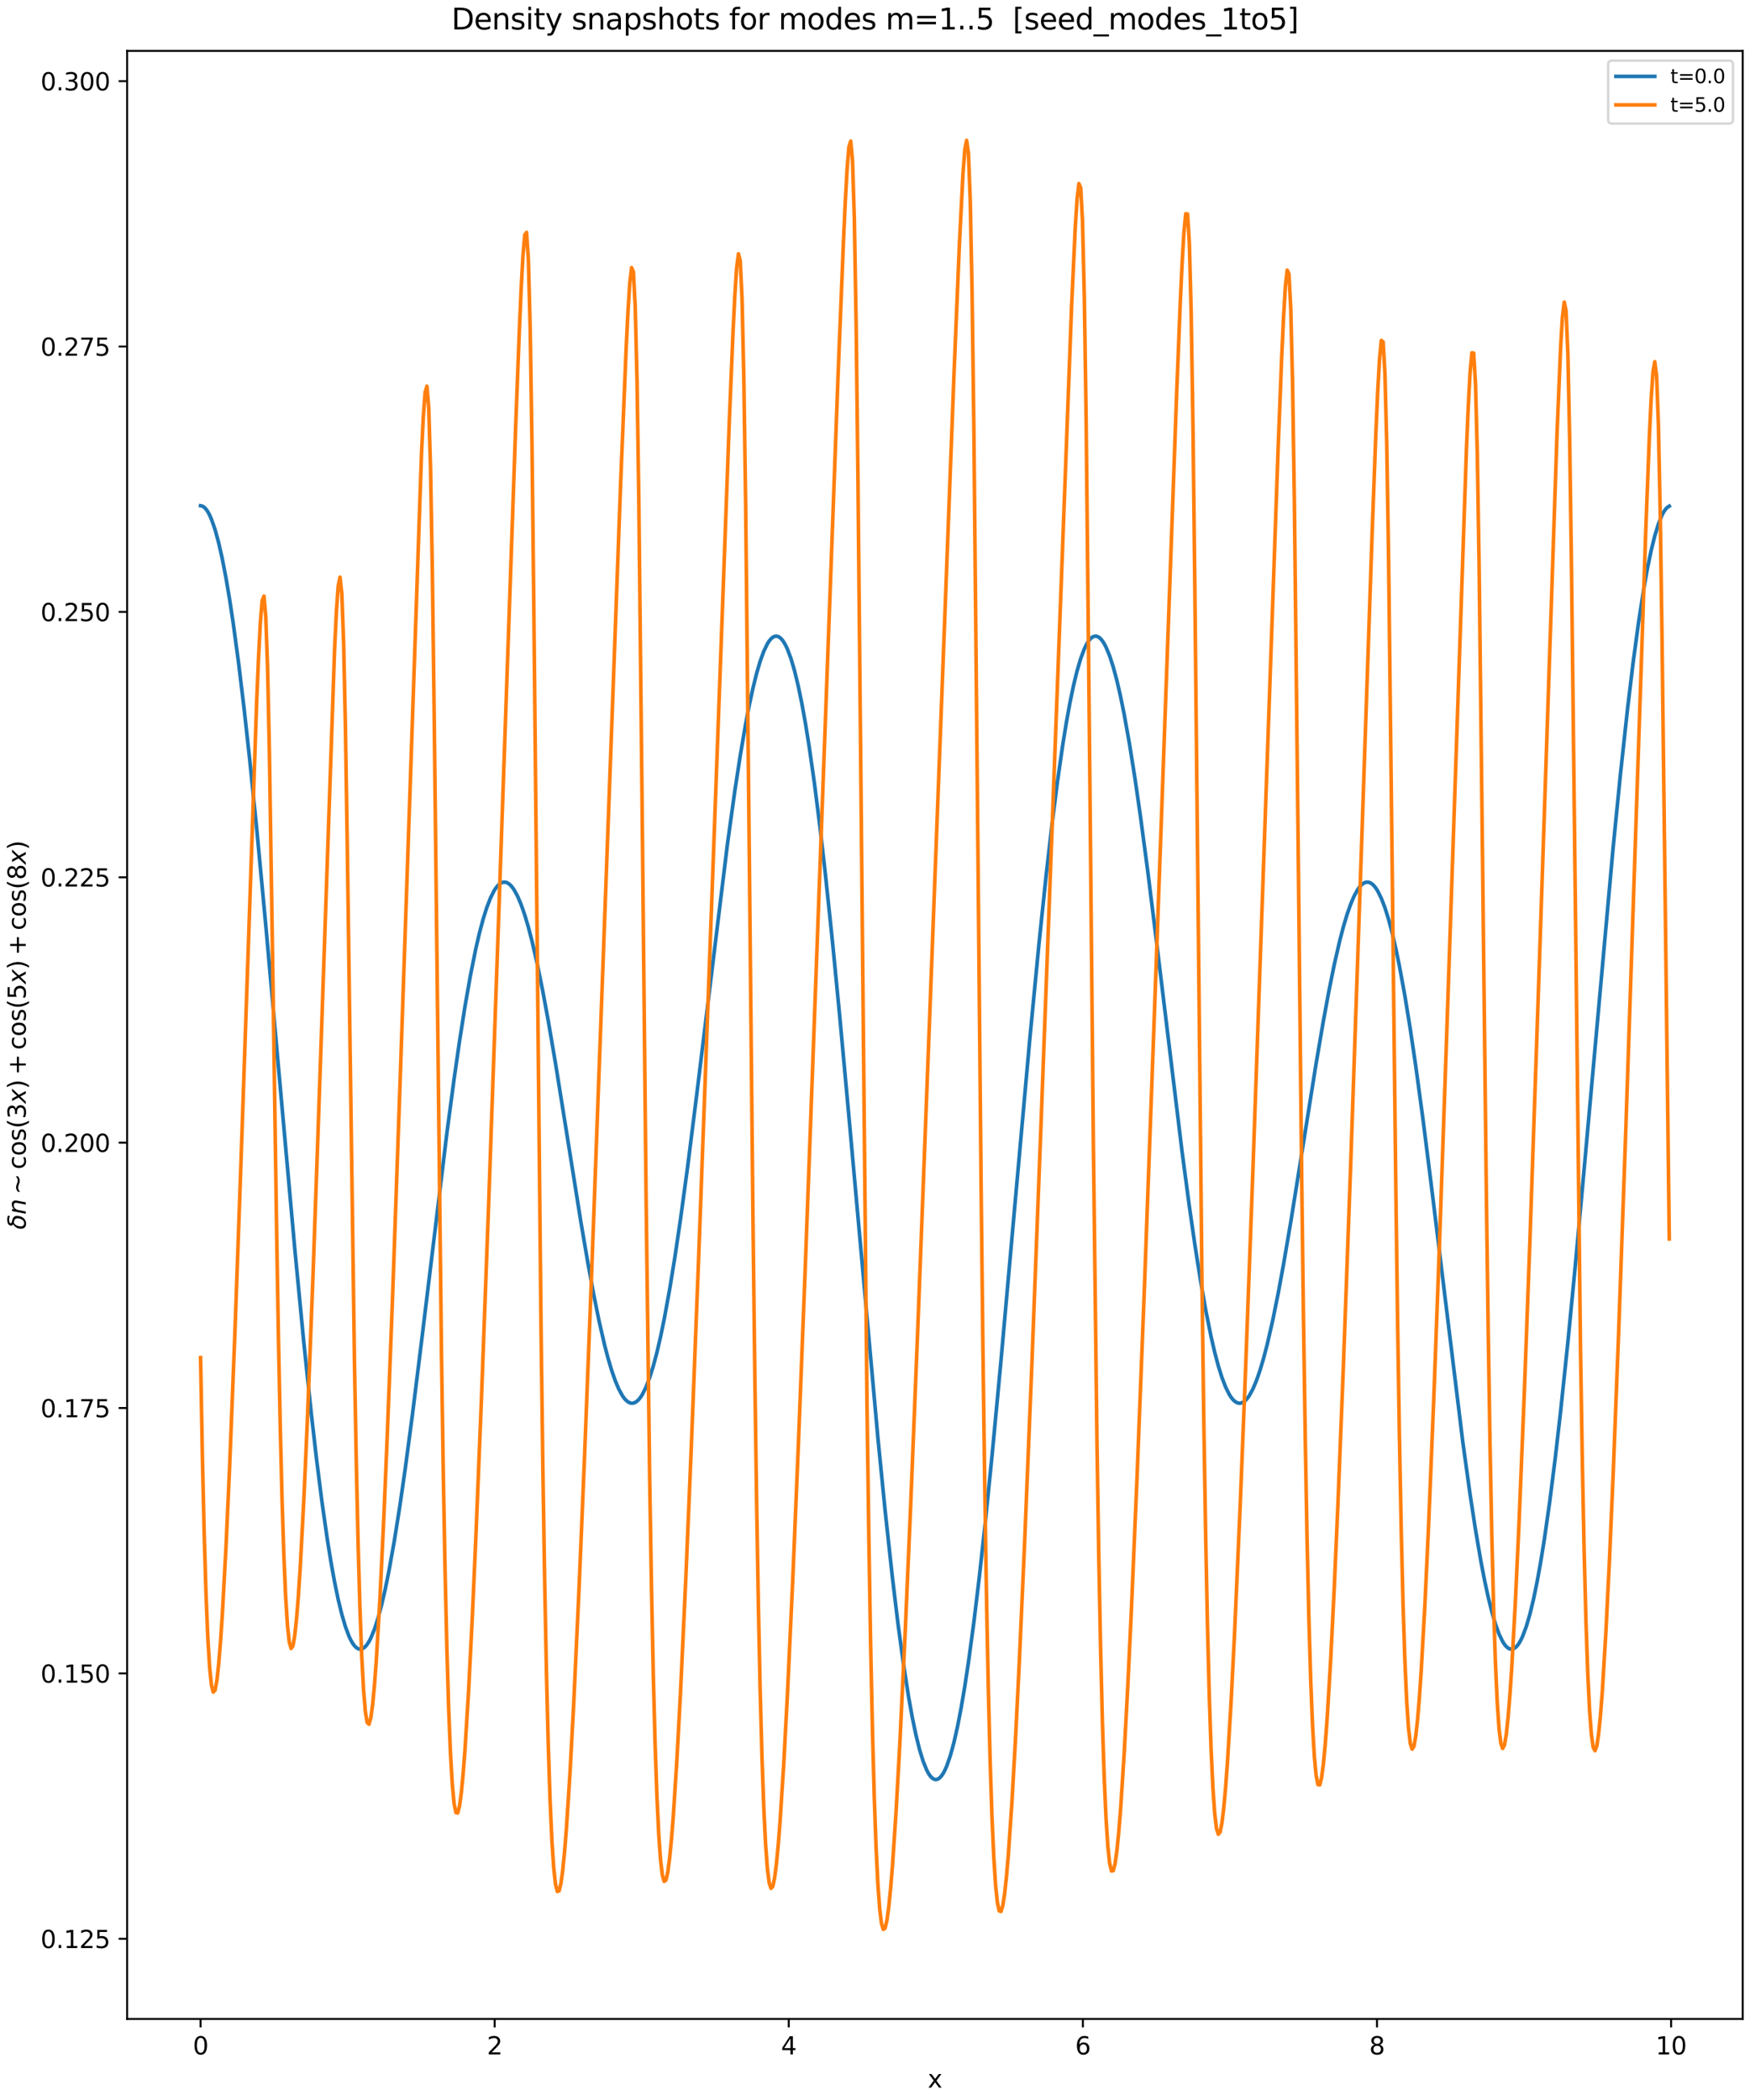 <?xml version="1.0" encoding="utf-8" standalone="no"?>
<!DOCTYPE svg PUBLIC "-//W3C//DTD SVG 1.1//EN"
  "http://www.w3.org/Graphics/SVG/1.1/DTD/svg11.dtd">
<svg xmlns:xlink="http://www.w3.org/1999/xlink" width="720pt" height="864pt" viewBox="0 0 720 864" xmlns="http://www.w3.org/2000/svg" version="1.1">
 <defs>
  <style type="text/css">*{stroke-linejoin: round; stroke-linecap: butt}</style>
 </defs>
 <g id="figure_1">
  <g id="patch_1">
   <path d="M 0 864 
L 720 864 
L 720 0 
L 0 0 
z
" style="fill: #ffffff"/>
  </g>
  <g id="axes_1">
   <g id="patch_2">
    <path d="M 52.306 830.644 
L 717 830.644 
L 717 20.948 
L 52.306 20.948 
z
" style="fill: #ffffff"/>
   </g>
   <g id="matplotlib.axis_1">
    <g id="xtick_1">
     <g id="line2d_1">
      <defs>
       <path id="ma094d0ecce" d="M 0 0 
L 0 3.5 
" style="stroke: #000000; stroke-width: 0.8"/>
      </defs>
      <g>
       <use xlink:href="#ma094d0ecce" x="82.52" y="830.644" style="stroke: #000000; stroke-width: 0.8"/>
      </g>
     </g>
     <g id="text_1">
      <!-- 0 -->
      <g transform="translate(79.339 845.242) scale(0.1 -0.1)">
       <defs>
        <path id="DejaVuSans-30" d="M 2034 4250 
Q 1547 4250 1301 3770 
Q 1056 3291 1056 2328 
Q 1056 1369 1301 889 
Q 1547 409 2034 409 
Q 2525 409 2770 889 
Q 3016 1369 3016 2328 
Q 3016 3291 2770 3770 
Q 2525 4250 2034 4250 
z
M 2034 4750 
Q 2819 4750 3233 4129 
Q 3647 3509 3647 2328 
Q 3647 1150 3233 529 
Q 2819 -91 2034 -91 
Q 1250 -91 836 529 
Q 422 1150 422 2328 
Q 422 3509 836 4129 
Q 1250 4750 2034 4750 
z
" transform="scale(0.016)"/>
       </defs>
       <use xlink:href="#DejaVuSans-30"/>
      </g>
     </g>
    </g>
    <g id="xtick_2">
     <g id="line2d_2">
      <g>
       <use xlink:href="#ma094d0ecce" x="203.522" y="830.644" style="stroke: #000000; stroke-width: 0.8"/>
      </g>
     </g>
     <g id="text_2">
      <!-- 2 -->
      <g transform="translate(200.341 845.242) scale(0.1 -0.1)">
       <defs>
        <path id="DejaVuSans-32" d="M 1228 531 
L 3431 531 
L 3431 0 
L 469 0 
L 469 531 
Q 828 903 1448 1529 
Q 2069 2156 2228 2338 
Q 2531 2678 2651 2914 
Q 2772 3150 2772 3378 
Q 2772 3750 2511 3984 
Q 2250 4219 1831 4219 
Q 1534 4219 1204 4116 
Q 875 4013 500 3803 
L 500 4441 
Q 881 4594 1212 4672 
Q 1544 4750 1819 4750 
Q 2544 4750 2975 4387 
Q 3406 4025 3406 3419 
Q 3406 3131 3298 2873 
Q 3191 2616 2906 2266 
Q 2828 2175 2409 1742 
Q 1991 1309 1228 531 
z
" transform="scale(0.016)"/>
       </defs>
       <use xlink:href="#DejaVuSans-32"/>
      </g>
     </g>
    </g>
    <g id="xtick_3">
     <g id="line2d_3">
      <g>
       <use xlink:href="#ma094d0ecce" x="324.524" y="830.644" style="stroke: #000000; stroke-width: 0.8"/>
      </g>
     </g>
     <g id="text_3">
      <!-- 4 -->
      <g transform="translate(321.343 845.242) scale(0.1 -0.1)">
       <defs>
        <path id="DejaVuSans-34" d="M 2419 4116 
L 825 1625 
L 2419 1625 
L 2419 4116 
z
M 2253 4666 
L 3047 4666 
L 3047 1625 
L 3713 1625 
L 3713 1100 
L 3047 1100 
L 3047 0 
L 2419 0 
L 2419 1100 
L 313 1100 
L 313 1709 
L 2253 4666 
z
" transform="scale(0.016)"/>
       </defs>
       <use xlink:href="#DejaVuSans-34"/>
      </g>
     </g>
    </g>
    <g id="xtick_4">
     <g id="line2d_4">
      <g>
       <use xlink:href="#ma094d0ecce" x="445.527" y="830.644" style="stroke: #000000; stroke-width: 0.8"/>
      </g>
     </g>
     <g id="text_4">
      <!-- 6 -->
      <g transform="translate(442.346 845.242) scale(0.1 -0.1)">
       <defs>
        <path id="DejaVuSans-36" d="M 2113 2584 
Q 1688 2584 1439 2293 
Q 1191 2003 1191 1497 
Q 1191 994 1439 701 
Q 1688 409 2113 409 
Q 2538 409 2786 701 
Q 3034 994 3034 1497 
Q 3034 2003 2786 2293 
Q 2538 2584 2113 2584 
z
M 3366 4563 
L 3366 3988 
Q 3128 4100 2886 4159 
Q 2644 4219 2406 4219 
Q 1781 4219 1451 3797 
Q 1122 3375 1075 2522 
Q 1259 2794 1537 2939 
Q 1816 3084 2150 3084 
Q 2853 3084 3261 2657 
Q 3669 2231 3669 1497 
Q 3669 778 3244 343 
Q 2819 -91 2113 -91 
Q 1303 -91 875 529 
Q 447 1150 447 2328 
Q 447 3434 972 4092 
Q 1497 4750 2381 4750 
Q 2619 4750 2861 4703 
Q 3103 4656 3366 4563 
z
" transform="scale(0.016)"/>
       </defs>
       <use xlink:href="#DejaVuSans-36"/>
      </g>
     </g>
    </g>
    <g id="xtick_5">
     <g id="line2d_5">
      <g>
       <use xlink:href="#ma094d0ecce" x="566.529" y="830.644" style="stroke: #000000; stroke-width: 0.8"/>
      </g>
     </g>
     <g id="text_5">
      <!-- 8 -->
      <g transform="translate(563.348 845.242) scale(0.1 -0.1)">
       <defs>
        <path id="DejaVuSans-38" d="M 2034 2216 
Q 1584 2216 1326 1975 
Q 1069 1734 1069 1313 
Q 1069 891 1326 650 
Q 1584 409 2034 409 
Q 2484 409 2743 651 
Q 3003 894 3003 1313 
Q 3003 1734 2745 1975 
Q 2488 2216 2034 2216 
z
M 1403 2484 
Q 997 2584 770 2862 
Q 544 3141 544 3541 
Q 544 4100 942 4425 
Q 1341 4750 2034 4750 
Q 2731 4750 3128 4425 
Q 3525 4100 3525 3541 
Q 3525 3141 3298 2862 
Q 3072 2584 2669 2484 
Q 3125 2378 3379 2068 
Q 3634 1759 3634 1313 
Q 3634 634 3220 271 
Q 2806 -91 2034 -91 
Q 1263 -91 848 271 
Q 434 634 434 1313 
Q 434 1759 690 2068 
Q 947 2378 1403 2484 
z
M 1172 3481 
Q 1172 3119 1398 2916 
Q 1625 2713 2034 2713 
Q 2441 2713 2670 2916 
Q 2900 3119 2900 3481 
Q 2900 3844 2670 4047 
Q 2441 4250 2034 4250 
Q 1625 4250 1398 4047 
Q 1172 3844 1172 3481 
z
" transform="scale(0.016)"/>
       </defs>
       <use xlink:href="#DejaVuSans-38"/>
      </g>
     </g>
    </g>
    <g id="xtick_6">
     <g id="line2d_6">
      <g>
       <use xlink:href="#ma094d0ecce" x="687.532" y="830.644" style="stroke: #000000; stroke-width: 0.8"/>
      </g>
     </g>
     <g id="text_6">
      <!-- 10 -->
      <g transform="translate(681.169 845.242) scale(0.1 -0.1)">
       <defs>
        <path id="DejaVuSans-31" d="M 794 531 
L 1825 531 
L 1825 4091 
L 703 3866 
L 703 4441 
L 1819 4666 
L 2450 4666 
L 2450 531 
L 3481 531 
L 3481 0 
L 794 0 
L 794 531 
z
" transform="scale(0.016)"/>
       </defs>
       <use xlink:href="#DejaVuSans-31"/>
       <use xlink:href="#DejaVuSans-30" x="63.623"/>
      </g>
     </g>
    </g>
    <g id="text_7">
     <!-- x -->
     <g transform="translate(381.694 858.92) scale(0.1 -0.1)">
      <defs>
       <path id="DejaVuSans-78" d="M 3513 3500 
L 2247 1797 
L 3578 0 
L 2900 0 
L 1881 1375 
L 863 0 
L 184 0 
L 1544 1831 
L 300 3500 
L 978 3500 
L 1906 2253 
L 2834 3500 
L 3513 3500 
z
" transform="scale(0.016)"/>
      </defs>
      <use xlink:href="#DejaVuSans-78"/>
     </g>
    </g>
   </g>
   <g id="matplotlib.axis_2">
    <g id="ytick_1">
     <g id="line2d_7">
      <defs>
       <path id="me49c6ff38c" d="M 0 0 
L -3.5 0 
" style="stroke: #000000; stroke-width: 0.8"/>
      </defs>
      <g>
       <use xlink:href="#me49c6ff38c" x="52.306" y="797.678" style="stroke: #000000; stroke-width: 0.8"/>
      </g>
     </g>
     <g id="text_8">
      <!-- 0.125 -->
      <g transform="translate(16.678 801.477) scale(0.1 -0.1)">
       <defs>
        <path id="DejaVuSans-2e" d="M 684 794 
L 1344 794 
L 1344 0 
L 684 0 
L 684 794 
z
" transform="scale(0.016)"/>
        <path id="DejaVuSans-35" d="M 691 4666 
L 3169 4666 
L 3169 4134 
L 1269 4134 
L 1269 2991 
Q 1406 3038 1543 3061 
Q 1681 3084 1819 3084 
Q 2600 3084 3056 2656 
Q 3513 2228 3513 1497 
Q 3513 744 3044 326 
Q 2575 -91 1722 -91 
Q 1428 -91 1123 -41 
Q 819 9 494 109 
L 494 744 
Q 775 591 1075 516 
Q 1375 441 1709 441 
Q 2250 441 2565 725 
Q 2881 1009 2881 1497 
Q 2881 1984 2565 2268 
Q 2250 2553 1709 2553 
Q 1456 2553 1204 2497 
Q 953 2441 691 2322 
L 691 4666 
z
" transform="scale(0.016)"/>
       </defs>
       <use xlink:href="#DejaVuSans-30"/>
       <use xlink:href="#DejaVuSans-2e" x="63.623"/>
       <use xlink:href="#DejaVuSans-31" x="95.41"/>
       <use xlink:href="#DejaVuSans-32" x="159.033"/>
       <use xlink:href="#DejaVuSans-35" x="222.656"/>
      </g>
     </g>
    </g>
    <g id="ytick_2">
     <g id="line2d_8">
      <g>
       <use xlink:href="#me49c6ff38c" x="52.306" y="688.493" style="stroke: #000000; stroke-width: 0.8"/>
      </g>
     </g>
     <g id="text_9">
      <!-- 0.150 -->
      <g transform="translate(16.678 692.292) scale(0.1 -0.1)">
       <use xlink:href="#DejaVuSans-30"/>
       <use xlink:href="#DejaVuSans-2e" x="63.623"/>
       <use xlink:href="#DejaVuSans-31" x="95.41"/>
       <use xlink:href="#DejaVuSans-35" x="159.033"/>
       <use xlink:href="#DejaVuSans-30" x="222.656"/>
      </g>
     </g>
    </g>
    <g id="ytick_3">
     <g id="line2d_9">
      <g>
       <use xlink:href="#me49c6ff38c" x="52.306" y="579.308" style="stroke: #000000; stroke-width: 0.8"/>
      </g>
     </g>
     <g id="text_10">
      <!-- 0.175 -->
      <g transform="translate(16.678 583.107) scale(0.1 -0.1)">
       <defs>
        <path id="DejaVuSans-37" d="M 525 4666 
L 3525 4666 
L 3525 4397 
L 1831 0 
L 1172 0 
L 2766 4134 
L 525 4134 
L 525 4666 
z
" transform="scale(0.016)"/>
       </defs>
       <use xlink:href="#DejaVuSans-30"/>
       <use xlink:href="#DejaVuSans-2e" x="63.623"/>
       <use xlink:href="#DejaVuSans-31" x="95.41"/>
       <use xlink:href="#DejaVuSans-37" x="159.033"/>
       <use xlink:href="#DejaVuSans-35" x="222.656"/>
      </g>
     </g>
    </g>
    <g id="ytick_4">
     <g id="line2d_10">
      <g>
       <use xlink:href="#me49c6ff38c" x="52.306" y="470.123" style="stroke: #000000; stroke-width: 0.8"/>
      </g>
     </g>
     <g id="text_11">
      <!-- 0.200 -->
      <g transform="translate(16.678 473.922) scale(0.1 -0.1)">
       <use xlink:href="#DejaVuSans-30"/>
       <use xlink:href="#DejaVuSans-2e" x="63.623"/>
       <use xlink:href="#DejaVuSans-32" x="95.41"/>
       <use xlink:href="#DejaVuSans-30" x="159.033"/>
       <use xlink:href="#DejaVuSans-30" x="222.656"/>
      </g>
     </g>
    </g>
    <g id="ytick_5">
     <g id="line2d_11">
      <g>
       <use xlink:href="#me49c6ff38c" x="52.306" y="360.938" style="stroke: #000000; stroke-width: 0.8"/>
      </g>
     </g>
     <g id="text_12">
      <!-- 0.225 -->
      <g transform="translate(16.678 364.737) scale(0.1 -0.1)">
       <use xlink:href="#DejaVuSans-30"/>
       <use xlink:href="#DejaVuSans-2e" x="63.623"/>
       <use xlink:href="#DejaVuSans-32" x="95.41"/>
       <use xlink:href="#DejaVuSans-32" x="159.033"/>
       <use xlink:href="#DejaVuSans-35" x="222.656"/>
      </g>
     </g>
    </g>
    <g id="ytick_6">
     <g id="line2d_12">
      <g>
       <use xlink:href="#me49c6ff38c" x="52.306" y="251.753" style="stroke: #000000; stroke-width: 0.8"/>
      </g>
     </g>
     <g id="text_13">
      <!-- 0.250 -->
      <g transform="translate(16.678 255.552) scale(0.1 -0.1)">
       <use xlink:href="#DejaVuSans-30"/>
       <use xlink:href="#DejaVuSans-2e" x="63.623"/>
       <use xlink:href="#DejaVuSans-32" x="95.41"/>
       <use xlink:href="#DejaVuSans-35" x="159.033"/>
       <use xlink:href="#DejaVuSans-30" x="222.656"/>
      </g>
     </g>
    </g>
    <g id="ytick_7">
     <g id="line2d_13">
      <g>
       <use xlink:href="#me49c6ff38c" x="52.306" y="142.568" style="stroke: #000000; stroke-width: 0.8"/>
      </g>
     </g>
     <g id="text_14">
      <!-- 0.275 -->
      <g transform="translate(16.678 146.368) scale(0.1 -0.1)">
       <use xlink:href="#DejaVuSans-30"/>
       <use xlink:href="#DejaVuSans-2e" x="63.623"/>
       <use xlink:href="#DejaVuSans-32" x="95.41"/>
       <use xlink:href="#DejaVuSans-37" x="159.033"/>
       <use xlink:href="#DejaVuSans-35" x="222.656"/>
      </g>
     </g>
    </g>
    <g id="ytick_8">
     <g id="line2d_14">
      <g>
       <use xlink:href="#me49c6ff38c" x="52.306" y="33.383" style="stroke: #000000; stroke-width: 0.8"/>
      </g>
     </g>
     <g id="text_15">
      <!-- 0.300 -->
      <g transform="translate(16.678 37.183) scale(0.1 -0.1)">
       <defs>
        <path id="DejaVuSans-33" d="M 2597 2516 
Q 3050 2419 3304 2112 
Q 3559 1806 3559 1356 
Q 3559 666 3084 287 
Q 2609 -91 1734 -91 
Q 1441 -91 1130 -33 
Q 819 25 488 141 
L 488 750 
Q 750 597 1062 519 
Q 1375 441 1716 441 
Q 2309 441 2620 675 
Q 2931 909 2931 1356 
Q 2931 1769 2642 2001 
Q 2353 2234 1838 2234 
L 1294 2234 
L 1294 2753 
L 1863 2753 
Q 2328 2753 2575 2939 
Q 2822 3125 2822 3475 
Q 2822 3834 2567 4026 
Q 2313 4219 1838 4219 
Q 1578 4219 1281 4162 
Q 984 4106 628 3988 
L 628 4550 
Q 988 4650 1302 4700 
Q 1616 4750 1894 4750 
Q 2613 4750 3031 4423 
Q 3450 4097 3450 3541 
Q 3450 3153 3228 2886 
Q 3006 2619 2597 2516 
z
" transform="scale(0.016)"/>
       </defs>
       <use xlink:href="#DejaVuSans-30"/>
       <use xlink:href="#DejaVuSans-2e" x="63.623"/>
       <use xlink:href="#DejaVuSans-33" x="95.41"/>
       <use xlink:href="#DejaVuSans-30" x="159.033"/>
       <use xlink:href="#DejaVuSans-30" x="222.656"/>
      </g>
     </g>
    </g>
    <g id="text_16">
     <!-- $\delta n \sim \cos(3x) + \cos(5x) + \cos(8x)$ -->
     <g transform="translate(10.599 505.846) rotate(-90) scale(0.1 -0.1)">
      <defs>
       <path id="DejaVuSans-Oblique-3b4" d="M 3472 4053 
Q 3197 4272 2450 4272 
Q 1659 4272 1588 3906 
Q 1531 3619 2328 3469 
Q 2953 3353 3253 3003 
Q 3616 2581 3447 1716 
Q 3284 888 2763 400 
Q 2238 -91 1488 -91 
Q 741 -91 406 400 
Q 72 888 241 1747 
Q 363 2384 891 2900 
Q 1097 3100 1353 3213 
Q 913 3459 1000 3900 
Q 1166 4750 2544 4750 
Q 3234 4750 3566 4531 
L 3472 4053 
z
M 1753 3056 
Q 1525 2966 1306 2738 
Q 969 2384 847 1747 
Q 722 1113 919 756 
Q 1119 397 1584 397 
Q 2044 397 2381 759 
Q 2722 1122 2838 1716 
Q 2956 2338 2731 2638 
Q 2491 2959 2103 2994 
Q 1906 3013 1753 3056 
z
" transform="scale(0.016)"/>
       <path id="DejaVuSans-Oblique-6e" d="M 3566 2113 
L 3156 0 
L 2578 0 
L 2988 2091 
Q 3016 2238 3031 2350 
Q 3047 2463 3047 2528 
Q 3047 2791 2881 2937 
Q 2716 3084 2419 3084 
Q 1956 3084 1622 2776 
Q 1288 2469 1184 1941 
L 800 0 
L 225 0 
L 903 3500 
L 1478 3500 
L 1363 2950 
Q 1603 3253 1940 3418 
Q 2278 3584 2650 3584 
Q 3113 3584 3367 3334 
Q 3622 3084 3622 2631 
Q 3622 2519 3608 2391 
Q 3594 2263 3566 2113 
z
" transform="scale(0.016)"/>
       <path id="DejaVuSans-223c" d="M 4684 2556 
L 4684 1997 
Q 4356 1753 4076 1645 
Q 3797 1538 3494 1538 
Q 3150 1538 2694 1722 
Q 2663 1734 2641 1744 
Q 2622 1750 2575 1769 
Q 2091 1959 1797 1959 
Q 1522 1959 1253 1840 
Q 984 1722 678 1459 
L 678 2019 
Q 1006 2263 1286 2370 
Q 1566 2478 1869 2478 
Q 2213 2478 2672 2294 
Q 2706 2278 2722 2272 
Q 2741 2266 2788 2247 
Q 3272 2056 3566 2056 
Q 3834 2056 4098 2173 
Q 4363 2291 4684 2556 
z
" transform="scale(0.016)"/>
       <path id="DejaVuSans-63" d="M 3122 3366 
L 3122 2828 
Q 2878 2963 2633 3030 
Q 2388 3097 2138 3097 
Q 1578 3097 1268 2742 
Q 959 2388 959 1747 
Q 959 1106 1268 751 
Q 1578 397 2138 397 
Q 2388 397 2633 464 
Q 2878 531 3122 666 
L 3122 134 
Q 2881 22 2623 -34 
Q 2366 -91 2075 -91 
Q 1284 -91 818 406 
Q 353 903 353 1747 
Q 353 2603 823 3093 
Q 1294 3584 2113 3584 
Q 2378 3584 2631 3529 
Q 2884 3475 3122 3366 
z
" transform="scale(0.016)"/>
       <path id="DejaVuSans-6f" d="M 1959 3097 
Q 1497 3097 1228 2736 
Q 959 2375 959 1747 
Q 959 1119 1226 758 
Q 1494 397 1959 397 
Q 2419 397 2687 759 
Q 2956 1122 2956 1747 
Q 2956 2369 2687 2733 
Q 2419 3097 1959 3097 
z
M 1959 3584 
Q 2709 3584 3137 3096 
Q 3566 2609 3566 1747 
Q 3566 888 3137 398 
Q 2709 -91 1959 -91 
Q 1206 -91 779 398 
Q 353 888 353 1747 
Q 353 2609 779 3096 
Q 1206 3584 1959 3584 
z
" transform="scale(0.016)"/>
       <path id="DejaVuSans-73" d="M 2834 3397 
L 2834 2853 
Q 2591 2978 2328 3040 
Q 2066 3103 1784 3103 
Q 1356 3103 1142 2972 
Q 928 2841 928 2578 
Q 928 2378 1081 2264 
Q 1234 2150 1697 2047 
L 1894 2003 
Q 2506 1872 2764 1633 
Q 3022 1394 3022 966 
Q 3022 478 2636 193 
Q 2250 -91 1575 -91 
Q 1294 -91 989 -36 
Q 684 19 347 128 
L 347 722 
Q 666 556 975 473 
Q 1284 391 1588 391 
Q 1994 391 2212 530 
Q 2431 669 2431 922 
Q 2431 1156 2273 1281 
Q 2116 1406 1581 1522 
L 1381 1569 
Q 847 1681 609 1914 
Q 372 2147 372 2553 
Q 372 3047 722 3315 
Q 1072 3584 1716 3584 
Q 2034 3584 2315 3537 
Q 2597 3491 2834 3397 
z
" transform="scale(0.016)"/>
       <path id="DejaVuSans-28" d="M 1984 4856 
Q 1566 4138 1362 3434 
Q 1159 2731 1159 2009 
Q 1159 1288 1364 580 
Q 1569 -128 1984 -844 
L 1484 -844 
Q 1016 -109 783 600 
Q 550 1309 550 2009 
Q 550 2706 781 3412 
Q 1013 4119 1484 4856 
L 1984 4856 
z
" transform="scale(0.016)"/>
       <path id="DejaVuSans-Oblique-78" d="M 3841 3500 
L 2234 1784 
L 3219 0 
L 2559 0 
L 1819 1388 
L 531 0 
L -166 0 
L 1556 1844 
L 641 3500 
L 1300 3500 
L 1972 2234 
L 3144 3500 
L 3841 3500 
z
" transform="scale(0.016)"/>
       <path id="DejaVuSans-29" d="M 513 4856 
L 1013 4856 
Q 1481 4119 1714 3412 
Q 1947 2706 1947 2009 
Q 1947 1309 1714 600 
Q 1481 -109 1013 -844 
L 513 -844 
Q 928 -128 1133 580 
Q 1338 1288 1338 2009 
Q 1338 2731 1133 3434 
Q 928 4138 513 4856 
z
" transform="scale(0.016)"/>
       <path id="DejaVuSans-2b" d="M 2944 4013 
L 2944 2272 
L 4684 2272 
L 4684 1741 
L 2944 1741 
L 2944 0 
L 2419 0 
L 2419 1741 
L 678 1741 
L 678 2272 
L 2419 2272 
L 2419 4013 
L 2944 4013 
z
" transform="scale(0.016)"/>
      </defs>
      <use xlink:href="#DejaVuSans-Oblique-3b4" transform="translate(0 0.125)"/>
      <use xlink:href="#DejaVuSans-Oblique-6e" transform="translate(61.182 0.125)"/>
      <use xlink:href="#DejaVuSans-223c" transform="translate(144.043 0.125)"/>
      <use xlink:href="#DejaVuSans-63" transform="translate(247.314 0.125)"/>
      <use xlink:href="#DejaVuSans-6f" transform="translate(302.295 0.125)"/>
      <use xlink:href="#DejaVuSans-73" transform="translate(363.477 0.125)"/>
      <use xlink:href="#DejaVuSans-28" transform="translate(415.576 0.125)"/>
      <use xlink:href="#DejaVuSans-33" transform="translate(454.59 0.125)"/>
      <use xlink:href="#DejaVuSans-Oblique-78" transform="translate(518.213 0.125)"/>
      <use xlink:href="#DejaVuSans-29" transform="translate(577.393 0.125)"/>
      <use xlink:href="#DejaVuSans-2b" transform="translate(635.889 0.125)"/>
      <use xlink:href="#DejaVuSans-63" transform="translate(739.16 0.125)"/>
      <use xlink:href="#DejaVuSans-6f" transform="translate(794.141 0.125)"/>
      <use xlink:href="#DejaVuSans-73" transform="translate(855.322 0.125)"/>
      <use xlink:href="#DejaVuSans-28" transform="translate(907.422 0.125)"/>
      <use xlink:href="#DejaVuSans-35" transform="translate(946.436 0.125)"/>
      <use xlink:href="#DejaVuSans-Oblique-78" transform="translate(1010.059 0.125)"/>
      <use xlink:href="#DejaVuSans-29" transform="translate(1069.238 0.125)"/>
      <use xlink:href="#DejaVuSans-2b" transform="translate(1127.734 0.125)"/>
      <use xlink:href="#DejaVuSans-63" transform="translate(1231.006 0.125)"/>
      <use xlink:href="#DejaVuSans-6f" transform="translate(1285.986 0.125)"/>
      <use xlink:href="#DejaVuSans-73" transform="translate(1347.168 0.125)"/>
      <use xlink:href="#DejaVuSans-28" transform="translate(1399.268 0.125)"/>
      <use xlink:href="#DejaVuSans-38" transform="translate(1438.281 0.125)"/>
      <use xlink:href="#DejaVuSans-Oblique-78" transform="translate(1501.904 0.125)"/>
      <use xlink:href="#DejaVuSans-29" transform="translate(1561.084 0.125)"/>
     </g>
    </g>
   </g>
   <g id="line2d_15">
    <path d="M 82.52 208.079 
L 83.265 208.234 
L 84.01 208.696 
L 84.755 209.466 
L 85.5 210.543 
L 86.245 211.926 
L 86.99 213.611 
L 88.481 217.883 
L 89.971 223.335 
L 91.461 229.939 
L 92.951 237.658 
L 94.441 246.452 
L 95.931 256.272 
L 98.167 272.812 
L 100.402 291.342 
L 102.637 311.64 
L 105.618 341.029 
L 109.343 380.615 
L 114.559 438.994 
L 121.264 513.629 
L 124.99 552.272 
L 127.97 580.665 
L 130.205 600.119 
L 132.441 617.759 
L 134.676 633.402 
L 136.166 642.64 
L 137.656 650.88 
L 139.147 658.088 
L 140.637 664.234 
L 142.127 669.298 
L 143.617 673.265 
L 144.362 674.834 
L 145.107 676.126 
L 145.852 677.14 
L 146.597 677.877 
L 147.343 678.338 
L 148.088 678.523 
L 148.833 678.435 
L 149.578 678.074 
L 150.323 677.444 
L 151.068 676.547 
L 151.813 675.385 
L 152.558 673.963 
L 154.048 670.351 
L 155.538 665.745 
L 157.029 660.185 
L 158.519 653.716 
L 160.009 646.388 
L 162.244 633.903 
L 164.48 619.811 
L 166.715 604.329 
L 169.695 581.936 
L 173.421 551.969 
L 183.852 466.24 
L 186.832 443.863 
L 189.067 428.337 
L 191.303 414.113 
L 193.538 401.372 
L 195.773 390.271 
L 197.263 383.847 
L 198.754 378.243 
L 200.244 373.485 
L 201.734 369.595 
L 203.224 366.588 
L 203.969 365.418 
L 204.714 364.473 
L 205.459 363.751 
L 206.204 363.253 
L 206.95 362.978 
L 207.695 362.926 
L 208.44 363.095 
L 209.185 363.483 
L 209.93 364.089 
L 210.675 364.911 
L 211.42 365.945 
L 212.91 368.638 
L 214.4 372.141 
L 215.891 376.42 
L 217.381 381.437 
L 218.871 387.149 
L 221.106 396.911 
L 223.342 407.948 
L 225.577 420.062 
L 228.557 437.518 
L 233.028 465.393 
L 238.988 502.728 
L 241.969 520.184 
L 244.204 532.298 
L 246.439 543.335 
L 248.675 553.098 
L 250.165 558.809 
L 251.655 563.826 
L 253.145 568.105 
L 254.635 571.608 
L 256.125 574.302 
L 256.87 575.336 
L 257.616 576.157 
L 258.361 576.763 
L 259.106 577.152 
L 259.851 577.32 
L 260.596 577.268 
L 261.341 576.993 
L 262.086 576.495 
L 262.831 575.774 
L 263.576 574.828 
L 264.321 573.658 
L 265.812 570.651 
L 267.302 566.761 
L 268.792 562.004 
L 270.282 556.399 
L 271.772 549.975 
L 273.262 542.764 
L 275.498 530.553 
L 277.733 516.804 
L 279.968 501.691 
L 282.949 479.756 
L 286.674 450.202 
L 299.341 346.894 
L 302.321 325.453 
L 304.556 310.872 
L 306.791 297.828 
L 308.282 290.09 
L 309.772 283.185 
L 311.262 277.164 
L 312.752 272.076 
L 314.242 267.963 
L 315.732 264.861 
L 316.478 263.7 
L 317.223 262.802 
L 317.968 262.172 
L 318.713 261.811 
L 319.458 261.723 
L 320.203 261.908 
L 320.948 262.369 
L 321.693 263.106 
L 322.438 264.12 
L 323.183 265.412 
L 323.928 266.981 
L 325.419 270.948 
L 326.909 276.012 
L 328.399 282.159 
L 329.889 289.366 
L 331.379 297.606 
L 332.869 306.844 
L 335.105 322.487 
L 337.34 340.127 
L 339.575 359.581 
L 342.556 387.975 
L 345.536 418.659 
L 349.261 459.294 
L 361.183 591.519 
L 364.163 621.489 
L 367.144 648.904 
L 369.379 667.434 
L 371.614 683.974 
L 373.849 698.323 
L 375.34 706.585 
L 376.83 713.751 
L 378.32 719.783 
L 379.81 724.649 
L 381.3 728.321 
L 382.045 729.703 
L 382.79 730.78 
L 383.535 731.55 
L 384.281 732.013 
L 385.026 732.167 
L 385.771 732.013 
L 386.516 731.55 
L 387.261 730.78 
L 388.006 729.703 
L 388.751 728.321 
L 389.496 726.635 
L 390.986 722.364 
L 392.477 716.911 
L 393.967 710.308 
L 395.457 702.588 
L 396.947 693.794 
L 398.437 683.974 
L 400.673 667.434 
L 402.908 648.904 
L 405.143 628.606 
L 408.123 599.217 
L 411.849 559.631 
L 417.064 501.252 
L 423.77 426.617 
L 427.496 387.975 
L 430.476 359.581 
L 432.711 340.127 
L 434.947 322.487 
L 437.182 306.844 
L 438.672 297.606 
L 440.162 289.366 
L 441.652 282.159 
L 443.143 276.012 
L 444.633 270.948 
L 446.123 266.981 
L 446.868 265.412 
L 447.613 264.12 
L 448.358 263.106 
L 449.103 262.369 
L 449.848 261.908 
L 450.593 261.723 
L 451.339 261.811 
L 452.084 262.172 
L 452.829 262.802 
L 453.574 263.7 
L 454.319 264.861 
L 455.064 266.284 
L 456.554 269.895 
L 458.044 274.501 
L 459.534 280.061 
L 461.025 286.53 
L 462.515 293.859 
L 464.75 306.343 
L 466.985 320.436 
L 469.221 335.917 
L 472.201 358.31 
L 475.926 388.278 
L 486.358 474.006 
L 489.338 496.383 
L 491.573 511.909 
L 493.809 526.133 
L 496.044 538.874 
L 498.279 549.975 
L 499.769 556.399 
L 501.259 562.004 
L 502.75 566.761 
L 504.24 570.651 
L 505.73 573.658 
L 506.475 574.828 
L 507.22 575.774 
L 507.965 576.495 
L 508.71 576.993 
L 509.455 577.268 
L 510.201 577.32 
L 510.946 577.152 
L 511.691 576.763 
L 512.436 576.157 
L 513.181 575.336 
L 513.926 574.302 
L 515.416 571.608 
L 516.906 568.105 
L 518.396 563.826 
L 519.887 558.809 
L 521.377 553.098 
L 523.612 543.335 
L 525.847 532.298 
L 528.083 520.184 
L 531.063 502.728 
L 535.534 474.853 
L 541.494 437.518 
L 544.475 420.062 
L 546.71 407.948 
L 548.945 396.911 
L 551.18 387.149 
L 552.671 381.437 
L 554.161 376.42 
L 555.651 372.141 
L 557.141 368.638 
L 558.631 365.945 
L 559.376 364.911 
L 560.121 364.089 
L 560.867 363.483 
L 561.612 363.095 
L 562.357 362.926 
L 563.102 362.978 
L 563.847 363.253 
L 564.592 363.751 
L 565.337 364.473 
L 566.082 365.418 
L 566.827 366.588 
L 568.317 369.595 
L 569.808 373.485 
L 571.298 378.243 
L 572.788 383.847 
L 574.278 390.271 
L 575.768 397.483 
L 578.004 409.693 
L 580.239 423.442 
L 582.474 438.555 
L 585.454 460.49 
L 589.18 490.044 
L 601.846 593.352 
L 604.827 614.793 
L 607.062 629.374 
L 609.297 642.418 
L 610.787 650.156 
L 612.278 657.061 
L 613.768 663.082 
L 615.258 668.17 
L 616.748 672.283 
L 618.238 675.385 
L 618.983 676.547 
L 619.728 677.444 
L 620.474 678.074 
L 621.219 678.435 
L 621.964 678.523 
L 622.709 678.338 
L 623.454 677.877 
L 624.199 677.14 
L 624.944 676.126 
L 625.689 674.834 
L 626.434 673.265 
L 627.924 669.298 
L 629.415 664.234 
L 630.905 658.088 
L 632.395 650.88 
L 633.885 642.64 
L 635.375 633.402 
L 637.611 617.759 
L 639.846 600.119 
L 642.081 580.665 
L 645.061 552.272 
L 648.042 521.587 
L 651.767 480.952 
L 663.689 348.727 
L 666.669 318.757 
L 669.649 291.342 
L 671.885 272.812 
L 674.12 256.272 
L 676.355 241.924 
L 677.845 233.661 
L 679.336 226.495 
L 680.826 220.463 
L 682.316 215.598 
L 683.806 211.926 
L 684.551 210.543 
L 685.296 209.466 
L 686.041 208.696 
L 686.786 208.234 
L 686.786 208.234 
" clip-path="url(#p122cff03ac)" style="fill: none; stroke: #1f77b4; stroke-width: 1.5; stroke-linecap: square"/>
   </g>
   <g id="line2d_16">
    <path d="M 82.52 558.557 
L 83.265 598.887 
L 84.01 631.042 
L 84.755 655.72 
L 85.5 673.764 
L 86.245 686.016 
L 86.99 693.255 
L 87.735 696.179 
L 88.481 695.391 
L 89.226 691.411 
L 89.971 684.681 
L 90.716 675.578 
L 91.461 664.422 
L 92.951 637.01 
L 94.441 604.194 
L 96.676 547.6 
L 98.912 484.918 
L 105.618 288.188 
L 106.363 270.571 
L 107.108 256.351 
L 107.853 247.145 
L 108.598 245.273 
L 109.343 253.664 
L 110.088 274.832 
L 110.833 309.229 
L 112.323 405.502 
L 113.814 506.728 
L 114.559 550.274 
L 115.304 587.107 
L 116.049 616.977 
L 116.794 640.173 
L 117.539 657.247 
L 118.284 668.852 
L 119.029 675.643 
L 119.774 678.234 
L 120.519 677.178 
L 121.264 672.962 
L 122.01 666.007 
L 122.755 656.677 
L 123.5 645.289 
L 124.99 617.374 
L 126.48 584.009 
L 128.715 526.531 
L 130.951 462.951 
L 137.656 267.145 
L 138.401 251.688 
L 139.147 241.008 
L 139.892 237.473 
L 140.637 244.311 
L 141.382 264.7 
L 142.127 299.83 
L 142.872 347.47 
L 145.852 561.252 
L 146.597 602.072 
L 147.343 635.432 
L 148.088 661.663 
L 148.833 681.39 
L 149.578 695.337 
L 150.323 704.221 
L 151.068 708.711 
L 151.813 709.402 
L 152.558 706.813 
L 153.303 701.391 
L 154.048 693.523 
L 154.793 683.536 
L 156.284 658.293 
L 157.774 627.466 
L 159.264 592.396 
L 161.499 533.988 
L 164.48 448.944 
L 173.421 186.522 
L 174.166 171.46 
L 174.911 161.375 
L 175.656 158.883 
L 176.401 167.911 
L 177.146 192.811 
L 177.891 235.716 
L 178.636 294.227 
L 181.617 555.541 
L 182.362 605.087 
L 183.107 645.763 
L 183.852 678.134 
L 184.597 703.049 
L 185.342 721.434 
L 186.087 734.168 
L 186.832 742.044 
L 187.577 745.762 
L 188.322 745.915 
L 189.067 743.011 
L 189.813 737.482 
L 190.558 729.691 
L 191.303 719.946 
L 192.793 695.611 
L 194.283 666.143 
L 195.773 632.777 
L 198.009 577.386 
L 200.989 496.895 
L 205.459 368.774 
L 212.165 175.391 
L 213.655 136.328 
L 214.4 119.257 
L 215.146 105.426 
L 215.891 96.638 
L 216.636 95.615 
L 217.381 106.564 
L 218.126 134.535 
L 218.871 182.54 
L 219.616 248.483 
L 222.596 546.402 
L 223.342 603.366 
L 224.087 650.467 
L 224.832 688.393 
L 225.577 718.136 
L 226.322 740.756 
L 227.067 757.246 
L 227.812 768.492 
L 228.557 775.268 
L 229.302 778.231 
L 230.047 777.933 
L 230.792 774.845 
L 231.537 769.361 
L 232.283 761.809 
L 233.028 752.475 
L 234.518 729.366 
L 236.008 701.549 
L 238.243 653.357 
L 240.479 599.702 
L 243.459 522.747 
L 248.675 380.753 
L 255.38 197.992 
L 257.616 143.322 
L 258.361 128.242 
L 259.106 116.526 
L 259.851 110.107 
L 260.596 111.849 
L 261.341 125.844 
L 262.086 156.472 
L 262.831 205.703 
L 264.321 344.962 
L 265.812 491.723 
L 267.302 608.92 
L 268.047 653.57 
L 268.792 689.538 
L 269.537 717.742 
L 270.282 739.164 
L 271.027 754.729 
L 271.772 765.269 
L 272.517 771.512 
L 273.262 774.075 
L 274.008 773.484 
L 274.753 770.186 
L 275.498 764.555 
L 276.243 756.908 
L 276.988 747.517 
L 278.478 724.375 
L 279.968 696.593 
L 282.203 648.503 
L 284.439 594.952 
L 287.419 518.062 
L 291.89 396.44 
L 300.086 172.601 
L 301.576 136.852 
L 302.321 121.797 
L 303.066 110.308 
L 303.811 104.43 
L 304.556 107.224 
L 305.301 123.025 
L 306.046 156.243 
L 306.791 208.417 
L 308.282 352.011 
L 309.772 499.7 
L 310.517 562.591 
L 311.262 615.98 
L 312.007 659.967 
L 312.752 695.267 
L 313.497 722.842 
L 314.242 743.693 
L 314.987 758.752 
L 315.732 768.849 
L 316.478 774.709 
L 317.223 776.942 
L 317.968 776.068 
L 318.713 772.529 
L 319.458 766.693 
L 320.203 758.873 
L 320.948 749.336 
L 322.438 725.974 
L 323.928 698.047 
L 326.164 649.854 
L 328.399 596.305 
L 331.379 519.551 
L 336.595 377.865 
L 344.791 154.736 
L 347.026 99.241 
L 347.771 83.132 
L 348.516 69.654 
L 349.261 60.477 
L 350.007 58.074 
L 350.752 66.21 
L 351.497 89.942 
L 352.242 133.556 
L 352.987 197.092 
L 356.712 578.265 
L 357.457 632.223 
L 358.202 676.375 
L 358.948 711.672 
L 359.693 739.205 
L 360.438 760.04 
L 361.183 775.136 
L 361.928 785.338 
L 362.673 791.37 
L 363.418 793.839 
L 364.163 793.265 
L 364.908 790.08 
L 365.653 784.647 
L 366.398 777.275 
L 367.144 768.224 
L 368.634 745.932 
L 370.124 719.176 
L 372.359 672.872 
L 374.594 621.306 
L 377.575 547.25 
L 382.045 430.043 
L 392.477 154.528 
L 394.712 100.758 
L 396.202 71.4 
L 396.947 61.62 
L 397.692 57.753 
L 398.437 63.014 
L 399.182 81.995 
L 399.927 119.329 
L 400.673 176.489 
L 402.163 330.94 
L 403.653 487.846 
L 404.398 554.382 
L 405.143 610.875 
L 405.888 657.525 
L 406.633 695.135 
L 407.378 724.736 
L 408.123 747.38 
L 408.868 764.04 
L 409.614 775.582 
L 410.359 782.754 
L 411.104 786.19 
L 411.849 786.431 
L 412.594 783.93 
L 413.339 779.068 
L 414.084 772.169 
L 414.829 763.505 
L 416.319 741.77 
L 417.81 715.336 
L 419.3 685.291 
L 421.535 635.181 
L 424.515 561.895 
L 428.241 464.139 
L 440.907 125.449 
L 442.397 93.494 
L 443.143 81.91 
L 443.888 75.549 
L 444.633 77.206 
L 445.378 91.144 
L 446.123 122.144 
L 446.868 172.587 
L 448.358 317.21 
L 449.848 470.961 
L 451.339 594.098 
L 452.084 641.098 
L 452.829 679.035 
L 453.574 708.869 
L 454.319 731.629 
L 455.064 748.287 
L 455.809 759.712 
L 456.554 766.664 
L 457.299 769.793 
L 458.044 769.647 
L 458.789 766.691 
L 459.534 761.319 
L 460.28 753.857 
L 461.025 744.589 
L 462.515 721.545 
L 464.005 693.698 
L 465.495 662.163 
L 467.73 609.733 
L 470.711 533.279 
L 475.181 410.769 
L 484.122 161.427 
L 485.613 124.221 
L 486.358 108.241 
L 487.103 95.567 
L 487.848 87.943 
L 488.593 88.058 
L 489.338 100.003 
L 490.083 128.458 
L 490.828 175.997 
L 491.573 240.446 
L 494.554 530.21 
L 495.299 585.808 
L 496.044 631.813 
L 496.789 668.837 
L 497.534 697.805 
L 498.279 719.729 
L 499.024 735.567 
L 499.769 746.181 
L 500.514 752.33 
L 501.259 754.657 
L 502.005 753.709 
L 502.75 749.952 
L 503.495 743.777 
L 504.24 735.513 
L 504.985 725.441 
L 506.475 700.789 
L 507.965 671.338 
L 510.201 620.536 
L 512.436 564.1 
L 515.416 483.199 
L 520.632 333.795 
L 525.847 184.733 
L 527.338 146.691 
L 528.083 130.559 
L 528.828 118.049 
L 529.573 111.132 
L 530.318 112.744 
L 531.063 127.006 
L 531.808 158.021 
L 532.553 207.122 
L 534.043 342.715 
L 535.534 482.423 
L 536.279 541.841 
L 537.024 592.114 
L 537.769 633.28 
L 538.514 665.989 
L 539.259 691.142 
L 540.004 709.693 
L 540.749 722.536 
L 541.494 730.478 
L 542.239 734.219 
L 542.984 734.359 
L 543.729 731.408 
L 544.475 725.801 
L 545.22 717.901 
L 545.965 708.019 
L 547.455 683.325 
L 548.945 653.393 
L 550.435 619.462 
L 552.671 563.039 
L 555.651 480.842 
L 560.121 349.57 
L 564.592 217.616 
L 566.082 177.976 
L 566.827 161.083 
L 567.572 147.798 
L 568.317 140.049 
L 569.062 140.719 
L 569.808 153.778 
L 570.553 183.015 
L 571.298 229.446 
L 572.788 357.285 
L 574.278 488.658 
L 575.023 544.424 
L 575.768 591.487 
L 576.513 629.856 
L 577.258 660.123 
L 578.004 683.133 
L 578.749 699.786 
L 579.494 710.93 
L 580.239 717.332 
L 580.984 719.667 
L 581.729 718.505 
L 582.474 714.34 
L 583.219 707.591 
L 583.964 698.608 
L 584.709 687.693 
L 586.2 661.056 
L 587.69 629.312 
L 589.925 574.69 
L 592.16 514.167 
L 595.141 427.687 
L 603.337 184.78 
L 604.082 167.322 
L 604.827 153.474 
L 605.572 145.16 
L 606.317 145.277 
L 607.062 157.859 
L 607.807 186.757 
L 608.552 232.976 
L 610.042 360.479 
L 611.533 491.324 
L 612.278 546.757 
L 613.023 593.464 
L 613.768 631.469 
L 614.513 661.378 
L 615.258 684.042 
L 616.003 700.364 
L 616.748 711.197 
L 617.493 717.307 
L 618.238 719.367 
L 618.983 717.95 
L 619.728 713.547 
L 620.474 706.575 
L 621.219 697.385 
L 621.964 686.275 
L 623.454 659.285 
L 624.944 627.231 
L 627.179 572.21 
L 629.415 511.36 
L 633.14 402.175 
L 640.591 178.635 
L 642.081 142.88 
L 642.826 130.442 
L 643.571 124.325 
L 644.316 127.872 
L 645.061 145.473 
L 645.807 180.665 
L 646.552 233.298 
L 650.277 556.181 
L 651.022 601.728 
L 651.767 638.444 
L 652.512 667.078 
L 653.257 688.556 
L 654.003 703.807 
L 654.748 713.688 
L 655.493 718.963 
L 656.238 720.293 
L 656.983 718.237 
L 657.728 713.277 
L 658.473 705.817 
L 659.218 696.198 
L 660.708 671.609 
L 662.199 641.359 
L 663.689 606.809 
L 665.924 549.076 
L 668.904 464.721 
L 673.375 330.067 
L 677.1 218.691 
L 678.59 179.773 
L 679.336 164.161 
L 680.081 153.078 
L 680.826 148.819 
L 681.571 154.735 
L 682.316 174.717 
L 683.061 211.178 
L 683.806 262.847 
L 686.786 509.737 
L 686.786 509.737 
" clip-path="url(#p122cff03ac)" style="fill: none; stroke: #ff7f0e; stroke-width: 1.5; stroke-linecap: square"/>
   </g>
   <g id="patch_3">
    <path d="M 52.306 830.644 
L 52.306 20.948 
" style="fill: none; stroke: #000000; stroke-width: 0.8; stroke-linejoin: miter; stroke-linecap: square"/>
   </g>
   <g id="patch_4">
    <path d="M 717 830.644 
L 717 20.948 
" style="fill: none; stroke: #000000; stroke-width: 0.8; stroke-linejoin: miter; stroke-linecap: square"/>
   </g>
   <g id="patch_5">
    <path d="M 52.306 830.644 
L 717 830.644 
" style="fill: none; stroke: #000000; stroke-width: 0.8; stroke-linejoin: miter; stroke-linecap: square"/>
   </g>
   <g id="patch_6">
    <path d="M 52.306 20.948 
L 717 20.948 
" style="fill: none; stroke: #000000; stroke-width: 0.8; stroke-linejoin: miter; stroke-linecap: square"/>
   </g>
   <g id="legend_1">
    <g id="patch_7">
     <path d="M 663.237 50.833 
L 711.4 50.833 
Q 713 50.833 713 49.233 
L 713 26.548 
Q 713 24.948 711.4 24.948 
L 663.237 24.948 
Q 661.637 24.948 661.637 26.548 
L 661.637 49.233 
Q 661.637 50.833 663.237 50.833 
z
" style="fill: #ffffff; opacity: 0.8; stroke: #cccccc; stroke-linejoin: miter"/>
    </g>
    <g id="line2d_17">
     <path d="M 664.837 31.427 
L 672.837 31.427 
L 680.837 31.427 
" style="fill: none; stroke: #1f77b4; stroke-width: 1.5; stroke-linecap: square"/>
    </g>
    <g id="text_17">
     <!-- t=0.0 -->
     <g transform="translate(687.237 34.227) scale(0.08 -0.08)">
      <defs>
       <path id="DejaVuSans-74" d="M 1172 4494 
L 1172 3500 
L 2356 3500 
L 2356 3053 
L 1172 3053 
L 1172 1153 
Q 1172 725 1289 603 
Q 1406 481 1766 481 
L 2356 481 
L 2356 0 
L 1766 0 
Q 1100 0 847 248 
Q 594 497 594 1153 
L 594 3053 
L 172 3053 
L 172 3500 
L 594 3500 
L 594 4494 
L 1172 4494 
z
" transform="scale(0.016)"/>
       <path id="DejaVuSans-3d" d="M 678 2906 
L 4684 2906 
L 4684 2381 
L 678 2381 
L 678 2906 
z
M 678 1631 
L 4684 1631 
L 4684 1100 
L 678 1100 
L 678 1631 
z
" transform="scale(0.016)"/>
      </defs>
      <use xlink:href="#DejaVuSans-74"/>
      <use xlink:href="#DejaVuSans-3d" x="39.209"/>
      <use xlink:href="#DejaVuSans-30" x="122.998"/>
      <use xlink:href="#DejaVuSans-2e" x="186.621"/>
      <use xlink:href="#DejaVuSans-30" x="218.408"/>
     </g>
    </g>
    <g id="line2d_18">
     <path d="M 664.837 43.169 
L 672.837 43.169 
L 680.837 43.169 
" style="fill: none; stroke: #ff7f0e; stroke-width: 1.5; stroke-linecap: square"/>
    </g>
    <g id="text_18">
     <!-- t=5.0 -->
     <g transform="translate(687.237 45.969) scale(0.08 -0.08)">
      <use xlink:href="#DejaVuSans-74"/>
      <use xlink:href="#DejaVuSans-3d" x="39.209"/>
      <use xlink:href="#DejaVuSans-35" x="122.998"/>
      <use xlink:href="#DejaVuSans-2e" x="186.621"/>
      <use xlink:href="#DejaVuSans-30" x="218.408"/>
     </g>
    </g>
   </g>
  </g>
  <g id="text_19">
   <!-- Density snapshots for modes m=1..5  [seed_modes_1to5] -->
   <g transform="translate(185.743 12.118) scale(0.12 -0.12)">
    <defs>
     <path id="DejaVuSans-44" d="M 1259 4147 
L 1259 519 
L 2022 519 
Q 2988 519 3436 956 
Q 3884 1394 3884 2338 
Q 3884 3275 3436 3711 
Q 2988 4147 2022 4147 
L 1259 4147 
z
M 628 4666 
L 1925 4666 
Q 3281 4666 3915 4102 
Q 4550 3538 4550 2338 
Q 4550 1131 3912 565 
Q 3275 0 1925 0 
L 628 0 
L 628 4666 
z
" transform="scale(0.016)"/>
     <path id="DejaVuSans-65" d="M 3597 1894 
L 3597 1613 
L 953 1613 
Q 991 1019 1311 708 
Q 1631 397 2203 397 
Q 2534 397 2845 478 
Q 3156 559 3463 722 
L 3463 178 
Q 3153 47 2828 -22 
Q 2503 -91 2169 -91 
Q 1331 -91 842 396 
Q 353 884 353 1716 
Q 353 2575 817 3079 
Q 1281 3584 2069 3584 
Q 2775 3584 3186 3129 
Q 3597 2675 3597 1894 
z
M 3022 2063 
Q 3016 2534 2758 2815 
Q 2500 3097 2075 3097 
Q 1594 3097 1305 2825 
Q 1016 2553 972 2059 
L 3022 2063 
z
" transform="scale(0.016)"/>
     <path id="DejaVuSans-6e" d="M 3513 2113 
L 3513 0 
L 2938 0 
L 2938 2094 
Q 2938 2591 2744 2837 
Q 2550 3084 2163 3084 
Q 1697 3084 1428 2787 
Q 1159 2491 1159 1978 
L 1159 0 
L 581 0 
L 581 3500 
L 1159 3500 
L 1159 2956 
Q 1366 3272 1645 3428 
Q 1925 3584 2291 3584 
Q 2894 3584 3203 3211 
Q 3513 2838 3513 2113 
z
" transform="scale(0.016)"/>
     <path id="DejaVuSans-69" d="M 603 3500 
L 1178 3500 
L 1178 0 
L 603 0 
L 603 3500 
z
M 603 4863 
L 1178 4863 
L 1178 4134 
L 603 4134 
L 603 4863 
z
" transform="scale(0.016)"/>
     <path id="DejaVuSans-79" d="M 2059 -325 
Q 1816 -950 1584 -1140 
Q 1353 -1331 966 -1331 
L 506 -1331 
L 506 -850 
L 844 -850 
Q 1081 -850 1212 -737 
Q 1344 -625 1503 -206 
L 1606 56 
L 191 3500 
L 800 3500 
L 1894 763 
L 2988 3500 
L 3597 3500 
L 2059 -325 
z
" transform="scale(0.016)"/>
     <path id="DejaVuSans-20" transform="scale(0.016)"/>
     <path id="DejaVuSans-61" d="M 2194 1759 
Q 1497 1759 1228 1600 
Q 959 1441 959 1056 
Q 959 750 1161 570 
Q 1363 391 1709 391 
Q 2188 391 2477 730 
Q 2766 1069 2766 1631 
L 2766 1759 
L 2194 1759 
z
M 3341 1997 
L 3341 0 
L 2766 0 
L 2766 531 
Q 2569 213 2275 61 
Q 1981 -91 1556 -91 
Q 1019 -91 701 211 
Q 384 513 384 1019 
Q 384 1609 779 1909 
Q 1175 2209 1959 2209 
L 2766 2209 
L 2766 2266 
Q 2766 2663 2505 2880 
Q 2244 3097 1772 3097 
Q 1472 3097 1187 3025 
Q 903 2953 641 2809 
L 641 3341 
Q 956 3463 1253 3523 
Q 1550 3584 1831 3584 
Q 2591 3584 2966 3190 
Q 3341 2797 3341 1997 
z
" transform="scale(0.016)"/>
     <path id="DejaVuSans-70" d="M 1159 525 
L 1159 -1331 
L 581 -1331 
L 581 3500 
L 1159 3500 
L 1159 2969 
Q 1341 3281 1617 3432 
Q 1894 3584 2278 3584 
Q 2916 3584 3314 3078 
Q 3713 2572 3713 1747 
Q 3713 922 3314 415 
Q 2916 -91 2278 -91 
Q 1894 -91 1617 61 
Q 1341 213 1159 525 
z
M 3116 1747 
Q 3116 2381 2855 2742 
Q 2594 3103 2138 3103 
Q 1681 3103 1420 2742 
Q 1159 2381 1159 1747 
Q 1159 1113 1420 752 
Q 1681 391 2138 391 
Q 2594 391 2855 752 
Q 3116 1113 3116 1747 
z
" transform="scale(0.016)"/>
     <path id="DejaVuSans-68" d="M 3513 2113 
L 3513 0 
L 2938 0 
L 2938 2094 
Q 2938 2591 2744 2837 
Q 2550 3084 2163 3084 
Q 1697 3084 1428 2787 
Q 1159 2491 1159 1978 
L 1159 0 
L 581 0 
L 581 4863 
L 1159 4863 
L 1159 2956 
Q 1366 3272 1645 3428 
Q 1925 3584 2291 3584 
Q 2894 3584 3203 3211 
Q 3513 2838 3513 2113 
z
" transform="scale(0.016)"/>
     <path id="DejaVuSans-66" d="M 2375 4863 
L 2375 4384 
L 1825 4384 
Q 1516 4384 1395 4259 
Q 1275 4134 1275 3809 
L 1275 3500 
L 2222 3500 
L 2222 3053 
L 1275 3053 
L 1275 0 
L 697 0 
L 697 3053 
L 147 3053 
L 147 3500 
L 697 3500 
L 697 3744 
Q 697 4328 969 4595 
Q 1241 4863 1831 4863 
L 2375 4863 
z
" transform="scale(0.016)"/>
     <path id="DejaVuSans-72" d="M 2631 2963 
Q 2534 3019 2420 3045 
Q 2306 3072 2169 3072 
Q 1681 3072 1420 2755 
Q 1159 2438 1159 1844 
L 1159 0 
L 581 0 
L 581 3500 
L 1159 3500 
L 1159 2956 
Q 1341 3275 1631 3429 
Q 1922 3584 2338 3584 
Q 2397 3584 2469 3576 
Q 2541 3569 2628 3553 
L 2631 2963 
z
" transform="scale(0.016)"/>
     <path id="DejaVuSans-6d" d="M 3328 2828 
Q 3544 3216 3844 3400 
Q 4144 3584 4550 3584 
Q 5097 3584 5394 3201 
Q 5691 2819 5691 2113 
L 5691 0 
L 5113 0 
L 5113 2094 
Q 5113 2597 4934 2840 
Q 4756 3084 4391 3084 
Q 3944 3084 3684 2787 
Q 3425 2491 3425 1978 
L 3425 0 
L 2847 0 
L 2847 2094 
Q 2847 2600 2669 2842 
Q 2491 3084 2119 3084 
Q 1678 3084 1418 2786 
Q 1159 2488 1159 1978 
L 1159 0 
L 581 0 
L 581 3500 
L 1159 3500 
L 1159 2956 
Q 1356 3278 1631 3431 
Q 1906 3584 2284 3584 
Q 2666 3584 2933 3390 
Q 3200 3197 3328 2828 
z
" transform="scale(0.016)"/>
     <path id="DejaVuSans-64" d="M 2906 2969 
L 2906 4863 
L 3481 4863 
L 3481 0 
L 2906 0 
L 2906 525 
Q 2725 213 2448 61 
Q 2172 -91 1784 -91 
Q 1150 -91 751 415 
Q 353 922 353 1747 
Q 353 2572 751 3078 
Q 1150 3584 1784 3584 
Q 2172 3584 2448 3432 
Q 2725 3281 2906 2969 
z
M 947 1747 
Q 947 1113 1208 752 
Q 1469 391 1925 391 
Q 2381 391 2643 752 
Q 2906 1113 2906 1747 
Q 2906 2381 2643 2742 
Q 2381 3103 1925 3103 
Q 1469 3103 1208 2742 
Q 947 2381 947 1747 
z
" transform="scale(0.016)"/>
     <path id="DejaVuSans-5b" d="M 550 4863 
L 1875 4863 
L 1875 4416 
L 1125 4416 
L 1125 -397 
L 1875 -397 
L 1875 -844 
L 550 -844 
L 550 4863 
z
" transform="scale(0.016)"/>
     <path id="DejaVuSans-5f" d="M 3263 -1063 
L 3263 -1509 
L -63 -1509 
L -63 -1063 
L 3263 -1063 
z
" transform="scale(0.016)"/>
     <path id="DejaVuSans-5d" d="M 1947 4863 
L 1947 -844 
L 622 -844 
L 622 -397 
L 1369 -397 
L 1369 4416 
L 622 4416 
L 622 4863 
L 1947 4863 
z
" transform="scale(0.016)"/>
    </defs>
    <use xlink:href="#DejaVuSans-44"/>
    <use xlink:href="#DejaVuSans-65" x="77.002"/>
    <use xlink:href="#DejaVuSans-6e" x="138.525"/>
    <use xlink:href="#DejaVuSans-73" x="201.904"/>
    <use xlink:href="#DejaVuSans-69" x="254.004"/>
    <use xlink:href="#DejaVuSans-74" x="281.787"/>
    <use xlink:href="#DejaVuSans-79" x="320.996"/>
    <use xlink:href="#DejaVuSans-20" x="380.176"/>
    <use xlink:href="#DejaVuSans-73" x="411.963"/>
    <use xlink:href="#DejaVuSans-6e" x="464.062"/>
    <use xlink:href="#DejaVuSans-61" x="527.441"/>
    <use xlink:href="#DejaVuSans-70" x="588.721"/>
    <use xlink:href="#DejaVuSans-73" x="652.197"/>
    <use xlink:href="#DejaVuSans-68" x="704.297"/>
    <use xlink:href="#DejaVuSans-6f" x="767.676"/>
    <use xlink:href="#DejaVuSans-74" x="828.857"/>
    <use xlink:href="#DejaVuSans-73" x="868.066"/>
    <use xlink:href="#DejaVuSans-20" x="920.166"/>
    <use xlink:href="#DejaVuSans-66" x="951.953"/>
    <use xlink:href="#DejaVuSans-6f" x="987.158"/>
    <use xlink:href="#DejaVuSans-72" x="1048.34"/>
    <use xlink:href="#DejaVuSans-20" x="1089.453"/>
    <use xlink:href="#DejaVuSans-6d" x="1121.24"/>
    <use xlink:href="#DejaVuSans-6f" x="1218.652"/>
    <use xlink:href="#DejaVuSans-64" x="1279.834"/>
    <use xlink:href="#DejaVuSans-65" x="1343.311"/>
    <use xlink:href="#DejaVuSans-73" x="1404.834"/>
    <use xlink:href="#DejaVuSans-20" x="1456.934"/>
    <use xlink:href="#DejaVuSans-6d" x="1488.721"/>
    <use xlink:href="#DejaVuSans-3d" x="1586.133"/>
    <use xlink:href="#DejaVuSans-31" x="1669.922"/>
    <use xlink:href="#DejaVuSans-2e" x="1733.545"/>
    <use xlink:href="#DejaVuSans-2e" x="1765.332"/>
    <use xlink:href="#DejaVuSans-35" x="1797.119"/>
    <use xlink:href="#DejaVuSans-20" x="1860.742"/>
    <use xlink:href="#DejaVuSans-20" x="1892.529"/>
    <use xlink:href="#DejaVuSans-5b" x="1924.316"/>
    <use xlink:href="#DejaVuSans-73" x="1963.33"/>
    <use xlink:href="#DejaVuSans-65" x="2015.43"/>
    <use xlink:href="#DejaVuSans-65" x="2076.953"/>
    <use xlink:href="#DejaVuSans-64" x="2138.477"/>
    <use xlink:href="#DejaVuSans-5f" x="2201.953"/>
    <use xlink:href="#DejaVuSans-6d" x="2251.953"/>
    <use xlink:href="#DejaVuSans-6f" x="2349.365"/>
    <use xlink:href="#DejaVuSans-64" x="2410.547"/>
    <use xlink:href="#DejaVuSans-65" x="2474.023"/>
    <use xlink:href="#DejaVuSans-73" x="2535.547"/>
    <use xlink:href="#DejaVuSans-5f" x="2587.646"/>
    <use xlink:href="#DejaVuSans-31" x="2637.646"/>
    <use xlink:href="#DejaVuSans-74" x="2701.27"/>
    <use xlink:href="#DejaVuSans-6f" x="2740.479"/>
    <use xlink:href="#DejaVuSans-35" x="2801.66"/>
    <use xlink:href="#DejaVuSans-5d" x="2865.283"/>
   </g>
  </g>
 </g>
 <defs>
  <clipPath id="p122cff03ac">
   <rect x="52.306" y="20.948" width="664.693" height="809.695"/>
  </clipPath>
 </defs>
</svg>
